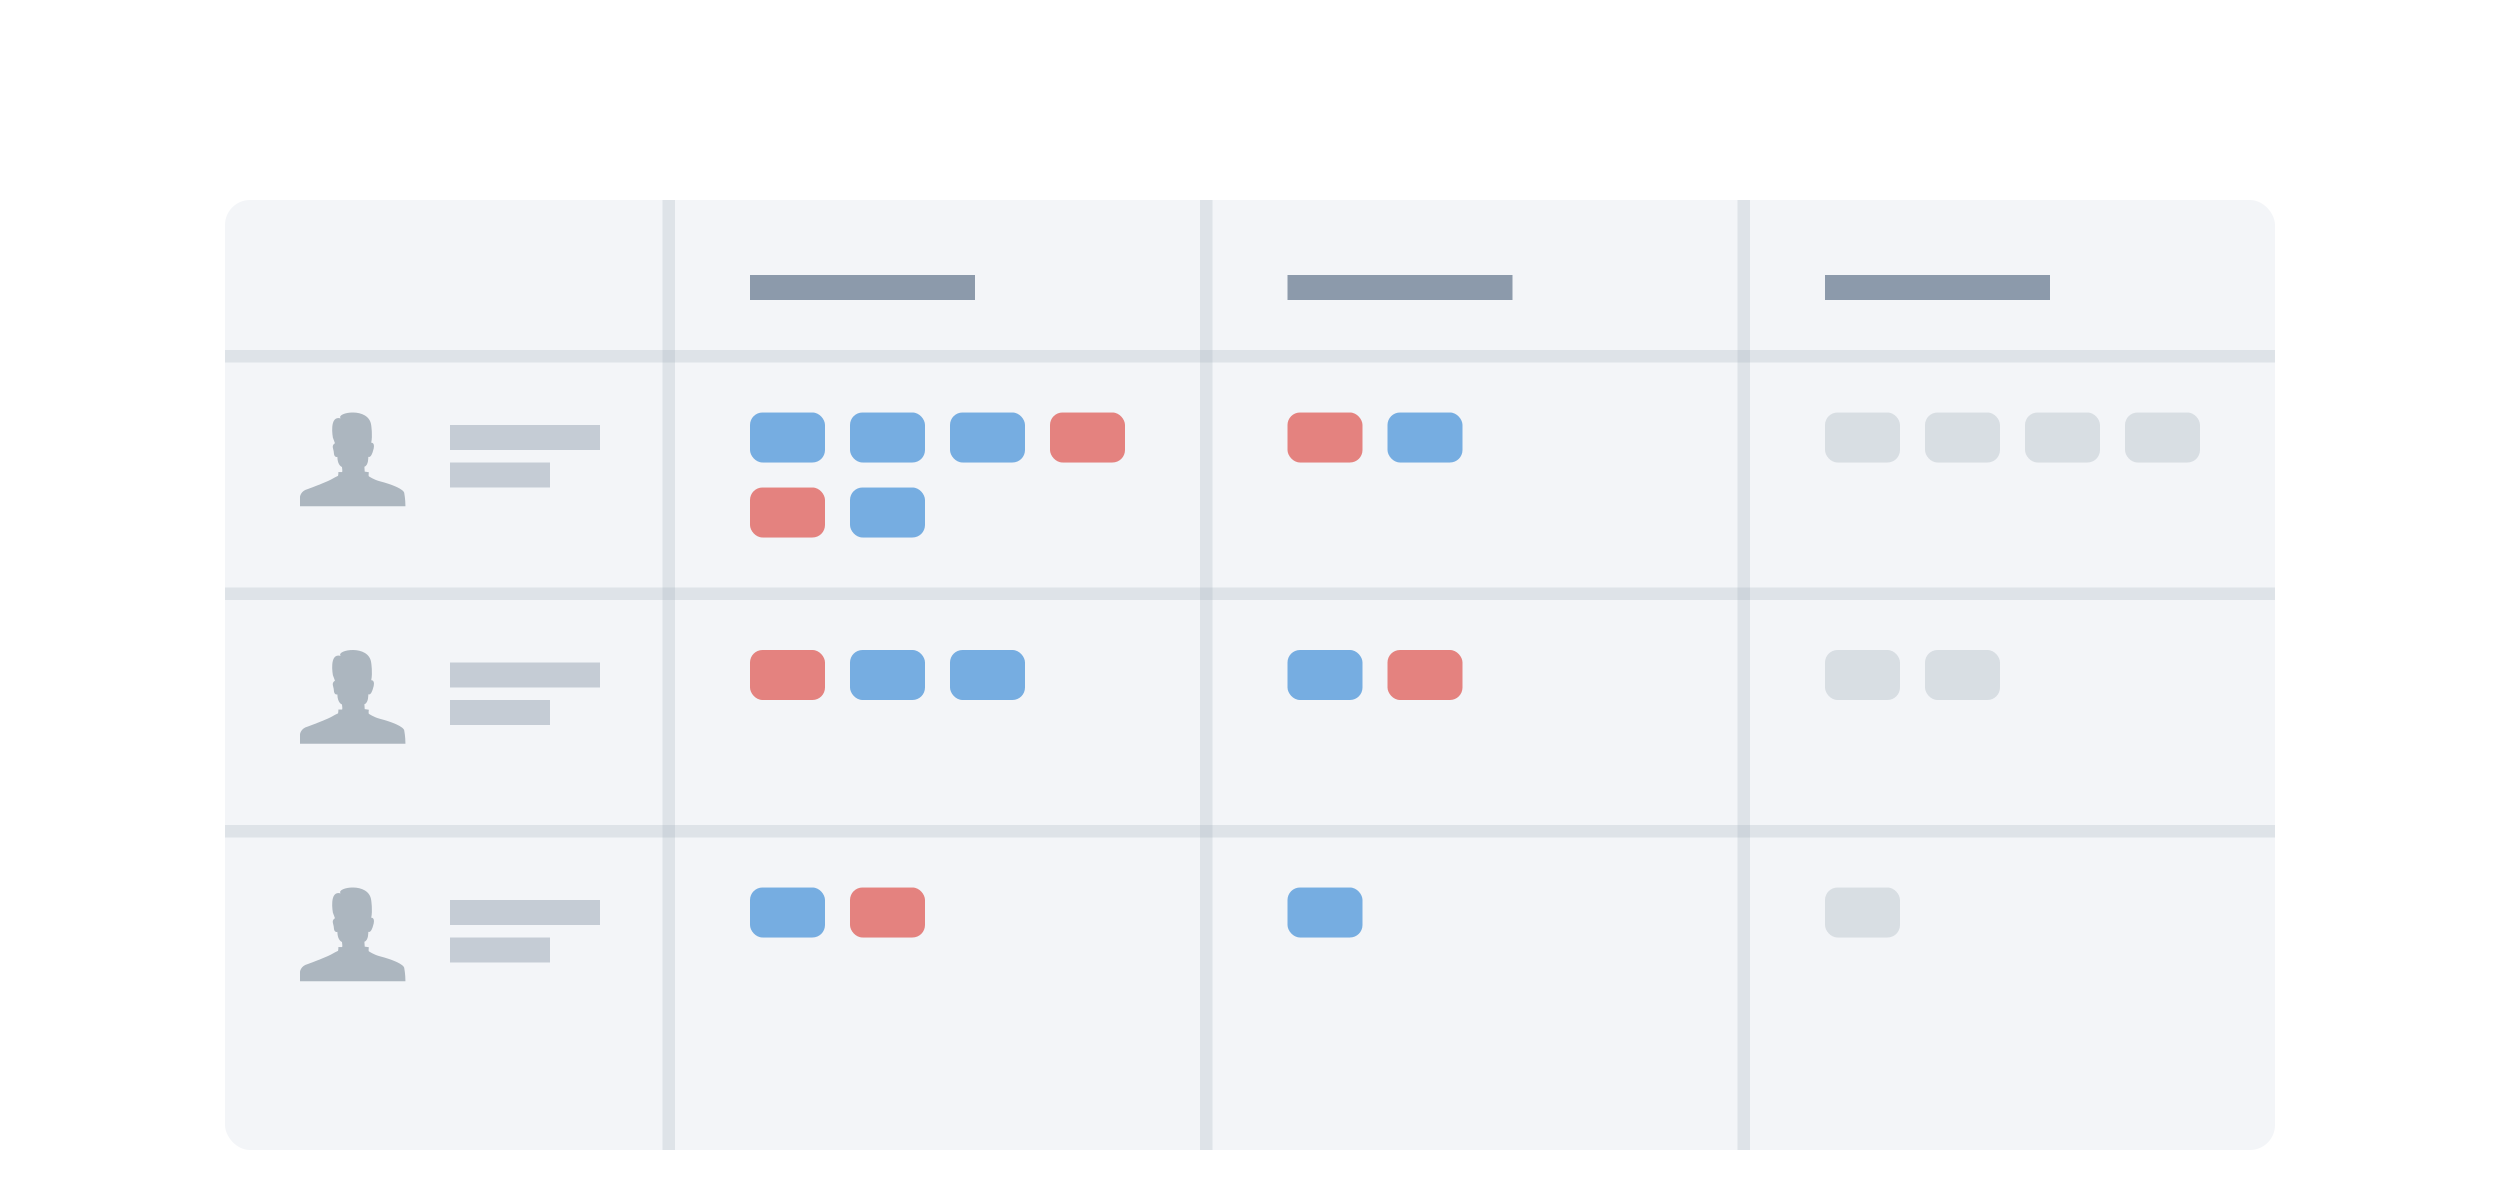 <?xml version="1.0" encoding="UTF-8" standalone="no"?>
<svg width="200px" height="96px" viewBox="0 0 200 96" version="1.1" xmlns="http://www.w3.org/2000/svg" xmlns:xlink="http://www.w3.org/1999/xlink" xmlns:sketch="http://www.bohemiancoding.com/sketch/ns">
    <!-- Generator: Sketch 3.4.2 (15855) - http://www.bohemiancoding.com/sketch -->
    <title>workByPerson</title>
    <desc>Created with Sketch.</desc>
    <defs>
        <filter x="-50%" y="-50%" width="200%" height="200%" filterUnits="objectBoundingBox" id="filter-1">
            <feOffset dx="0" dy="1" in="SourceAlpha" result="shadowOffsetOuter1"></feOffset>
            <feGaussianBlur stdDeviation="1" in="shadowOffsetOuter1" result="shadowBlurOuter1"></feGaussianBlur>
            <feColorMatrix values="0 0 0 0 0.631   0 0 0 0 0.655   0 0 0 0 0.702  0 0 0 0.7 0" in="shadowBlurOuter1" type="matrix" result="shadowMatrixOuter1"></feColorMatrix>
            <feMerge>
                <feMergeNode in="shadowMatrixOuter1"></feMergeNode>
                <feMergeNode in="SourceGraphic"></feMergeNode>
            </feMerge>
        </filter>
    </defs>
    <g id="Page-1" stroke="none" stroke-width="1" fill="none" fill-rule="evenodd" sketch:type="MSPage">
        <g id="Dashboards-Empty-5" sketch:type="MSArtboardGroup" transform="translate(-1208, -773)">
            <rect id="Input-2" fill="#FFFFFF" filter="url(#filter-1)" sketch:type="MSShapeGroup" x="1208" y="773" width="200" height="203"></rect>
            <rect id="Rectangle-907" fill="#F3F5F8" sketch:type="MSShapeGroup" x="1226" y="789" width="164" height="76" rx="2"></rect>
            <rect id="Rectangle-516" opacity="0.2" fill="#8F9CAC" sketch:type="MSShapeGroup" x="1261" y="789" width="1" height="76"></rect>
            <rect id="Rectangle-516" opacity="0.2" fill="#8F9CAC" sketch:type="MSShapeGroup" transform="translate(1308, 820.5) scale(-1, 1) translate(-1308, -820.5) " x="1226" y="820" width="164" height="1"></rect>
            <rect id="Rectangle-668" opacity="0.8" fill="#569BDA" sketch:type="MSShapeGroup" x="1268" y="806" width="6" height="4" rx="1"></rect>
            <rect id="Rectangle-516" opacity="0.2" fill="#8F9CAC" sketch:type="MSShapeGroup" x="1304" y="789" width="1" height="76"></rect>
            <rect id="Rectangle-516" opacity="0.2" fill="#8F9CAC" sketch:type="MSShapeGroup" x="1347" y="789" width="1" height="76"></rect>
            <rect id="Rectangle-516" opacity="0.2" fill="#8F9CAC" sketch:type="MSShapeGroup" transform="translate(1308, 801.5) scale(-1, 1) translate(-1308, -801.5) " x="1226" y="801" width="164" height="1"></rect>
            <rect id="Rectangle-598" opacity="0.8" fill="#728397" sketch:type="MSShapeGroup" x="1268" y="795" width="18" height="2"></rect>
            <rect id="Rectangle-668" opacity="0.8" fill="#569BDA" sketch:type="MSShapeGroup" x="1276" y="806" width="6" height="4" rx="1"></rect>
            <rect id="Rectangle-668" opacity="0.8" fill="#569BDA" sketch:type="MSShapeGroup" x="1284" y="806" width="6" height="4" rx="1"></rect>
            <rect id="Rectangle-668" opacity="0.8" fill="#E06661" sketch:type="MSShapeGroup" x="1268" y="812" width="6" height="4" rx="1"></rect>
            <rect id="Rectangle-668" opacity="0.8" fill="#569BDA" sketch:type="MSShapeGroup" x="1276" y="812" width="6" height="4" rx="1"></rect>
            <rect id="Rectangle-668" opacity="0.8" fill="#E06661" sketch:type="MSShapeGroup" x="1292" y="806" width="6" height="4" rx="1"></rect>
            <rect id="Rectangle-668" opacity="0.8" fill="#E06661" sketch:type="MSShapeGroup" x="1311" y="806" width="6" height="4" rx="1"></rect>
            <rect id="Rectangle-598" opacity="0.8" fill="#728397" sketch:type="MSShapeGroup" x="1311" y="795" width="18" height="2"></rect>
            <rect id="Rectangle-668" opacity="0.8" fill="#569BDA" sketch:type="MSShapeGroup" x="1319" y="806" width="6" height="4" rx="1"></rect>
            <rect id="Rectangle-668" opacity="0.6" fill="#C7CED6" sketch:type="MSShapeGroup" x="1354" y="806" width="6" height="4" rx="1"></rect>
            <rect id="Rectangle-598" opacity="0.8" fill="#728397" sketch:type="MSShapeGroup" x="1354" y="795" width="18" height="2"></rect>
            <rect id="Rectangle-598" opacity="0.8" fill="#B9C1CB" sketch:type="MSShapeGroup" x="1244" y="826" width="12" height="2"></rect>
            <rect id="Rectangle-516" opacity="0.2" fill="#8F9CAC" sketch:type="MSShapeGroup" transform="translate(1308, 839.5) scale(-1, 1) translate(-1308, -839.5) " x="1226" y="839" width="164" height="1"></rect>
            <rect id="Rectangle-668" opacity="0.8" fill="#E06661" sketch:type="MSShapeGroup" x="1268" y="825" width="6" height="4" rx="1"></rect>
            <rect id="Rectangle-668" opacity="0.8" fill="#569BDA" sketch:type="MSShapeGroup" x="1276" y="825" width="6" height="4" rx="1"></rect>
            <rect id="Rectangle-668" opacity="0.8" fill="#569BDA" sketch:type="MSShapeGroup" x="1284" y="825" width="6" height="4" rx="1"></rect>
            <rect id="Rectangle-668" opacity="0.8" fill="#569BDA" sketch:type="MSShapeGroup" x="1311" y="825" width="6" height="4" rx="1"></rect>
            <rect id="Rectangle-668" opacity="0.8" fill="#E06661" sketch:type="MSShapeGroup" x="1319" y="825" width="6" height="4" rx="1"></rect>
            <rect id="Rectangle-668" opacity="0.8" fill="#569BDA" sketch:type="MSShapeGroup" x="1268" y="844" width="6" height="4" rx="1"></rect>
            <rect id="Rectangle-668" opacity="0.8" fill="#E06661" sketch:type="MSShapeGroup" x="1276" y="844" width="6" height="4" rx="1"></rect>
            <rect id="Rectangle-668" opacity="0.8" fill="#569BDA" sketch:type="MSShapeGroup" x="1311" y="844" width="6" height="4" rx="1"></rect>
            <rect id="Rectangle-668" opacity="0.6" fill="#C7CED6" sketch:type="MSShapeGroup" x="1362" y="806" width="6" height="4" rx="1"></rect>
            <rect id="Rectangle-668" opacity="0.6" fill="#C7CED6" sketch:type="MSShapeGroup" x="1370" y="806" width="6" height="4" rx="1"></rect>
            <rect id="Rectangle-668" opacity="0.6" fill="#C7CED6" sketch:type="MSShapeGroup" x="1378" y="806" width="6" height="4" rx="1"></rect>
            <rect id="Rectangle-668" opacity="0.6" fill="#C7CED6" sketch:type="MSShapeGroup" x="1354" y="825" width="6" height="4" rx="1"></rect>
            <rect id="Rectangle-668" opacity="0.6" fill="#C7CED6" sketch:type="MSShapeGroup" x="1362" y="825" width="6" height="4" rx="1"></rect>
            <rect id="Rectangle-668" opacity="0.6" fill="#C7CED6" sketch:type="MSShapeGroup" x="1354" y="844" width="6" height="4" rx="1"></rect>
            <path d="M1232,832.5 L1232,831.74 C1232,831.74 1232.049,831.272 1232.612,831.128 C1232.612,831.128 1233.518,830.797 1234.227,830.487 C1234.594,830.328 1234.673,830.232 1235.043,830.068 C1235.043,830.068 1235.082,829.878 1235.068,829.765 L1235.357,829.765 C1235.357,829.765 1235.423,829.803 1235.357,829.356 C1235.357,829.356 1235.005,829.263 1234.988,828.553 C1234.988,828.553 1234.723,828.642 1234.707,828.211 C1234.696,827.918 1234.47,827.665 1234.795,827.455 L1234.63,827.008 C1234.63,827.008 1234.299,825.206 1235.25,825.47 C1234.849,824.99 1237.525,824.511 1237.698,826.032 C1237.698,826.032 1237.822,826.854 1237.698,827.416 C1237.698,827.416 1238.089,827.371 1237.827,828.121 C1237.827,828.121 1237.684,828.662 1237.464,828.541 C1237.464,828.541 1237.5,829.224 1237.152,829.34 C1237.152,829.34 1237.177,829.704 1237.177,829.729 L1237.507,829.779 C1237.507,829.779 1237.458,830.076 1237.516,830.109 C1237.516,830.109 1237.908,830.378 1238.376,830.499 C1239.277,830.73 1240.344,831.127 1240.344,831.474 C1240.344,831.474 1240.435,831.937 1240.435,832.499 L1232,832.499 L1232,832.499 L1232,832.5 L1232,832.5 Z" id="Shape" fill="#ACB6BF" sketch:type="MSShapeGroup"></path>
            <rect id="Rectangle-598" opacity="0.8" fill="#B9C1CB" sketch:type="MSShapeGroup" x="1244" y="829" width="8" height="2"></rect>
            <rect id="Rectangle-598" opacity="0.8" fill="#B9C1CB" sketch:type="MSShapeGroup" x="1244" y="807" width="12" height="2"></rect>
            <path d="M1232,813.5 L1232,812.74 C1232,812.74 1232.049,812.272 1232.612,812.128 C1232.612,812.128 1233.518,811.797 1234.227,811.487 C1234.594,811.328 1234.673,811.232 1235.043,811.068 C1235.043,811.068 1235.082,810.878 1235.068,810.765 L1235.357,810.765 C1235.357,810.765 1235.423,810.803 1235.357,810.356 C1235.357,810.356 1235.005,810.263 1234.988,809.553 C1234.988,809.553 1234.723,809.642 1234.707,809.211 C1234.696,808.918 1234.47,808.665 1234.795,808.455 L1234.63,808.008 C1234.63,808.008 1234.299,806.206 1235.25,806.47 C1234.849,805.99 1237.525,805.511 1237.698,807.032 C1237.698,807.032 1237.822,807.854 1237.698,808.416 C1237.698,808.416 1238.089,808.371 1237.827,809.121 C1237.827,809.121 1237.684,809.662 1237.464,809.541 C1237.464,809.541 1237.5,810.224 1237.152,810.34 C1237.152,810.34 1237.177,810.704 1237.177,810.729 L1237.507,810.779 C1237.507,810.779 1237.458,811.076 1237.516,811.109 C1237.516,811.109 1237.908,811.378 1238.376,811.499 C1239.277,811.73 1240.344,812.127 1240.344,812.474 C1240.344,812.474 1240.435,812.937 1240.435,813.499 L1232,813.499 L1232,813.499 L1232,813.5 L1232,813.5 Z" id="Shape" fill="#ACB6BF" sketch:type="MSShapeGroup"></path>
            <rect id="Rectangle-598" opacity="0.8" fill="#B9C1CB" sketch:type="MSShapeGroup" x="1244" y="810" width="8" height="2"></rect>
            <rect id="Rectangle-598" opacity="0.8" fill="#B9C1CB" sketch:type="MSShapeGroup" x="1244" y="845" width="12" height="2"></rect>
            <path d="M1232,851.5 L1232,850.74 C1232,850.74 1232.049,850.272 1232.612,850.128 C1232.612,850.128 1233.518,849.797 1234.227,849.487 C1234.594,849.328 1234.673,849.232 1235.043,849.068 C1235.043,849.068 1235.082,848.878 1235.068,848.765 L1235.357,848.765 C1235.357,848.765 1235.423,848.803 1235.357,848.356 C1235.357,848.356 1235.005,848.263 1234.988,847.553 C1234.988,847.553 1234.723,847.642 1234.707,847.211 C1234.696,846.918 1234.47,846.665 1234.795,846.455 L1234.63,846.008 C1234.63,846.008 1234.299,844.206 1235.25,844.47 C1234.849,843.99 1237.525,843.511 1237.698,845.032 C1237.698,845.032 1237.822,845.854 1237.698,846.416 C1237.698,846.416 1238.089,846.371 1237.827,847.121 C1237.827,847.121 1237.684,847.662 1237.464,847.541 C1237.464,847.541 1237.5,848.224 1237.152,848.34 C1237.152,848.34 1237.177,848.704 1237.177,848.729 L1237.507,848.779 C1237.507,848.779 1237.458,849.076 1237.516,849.109 C1237.516,849.109 1237.908,849.378 1238.376,849.499 C1239.277,849.73 1240.344,850.127 1240.344,850.474 C1240.344,850.474 1240.435,850.937 1240.435,851.499 L1232,851.499 L1232,851.499 L1232,851.5 L1232,851.5 Z" id="Shape" fill="#ACB6BF" sketch:type="MSShapeGroup"></path>
            <rect id="Rectangle-598" opacity="0.8" fill="#B9C1CB" sketch:type="MSShapeGroup" x="1244" y="848" width="8" height="2"></rect>
        </g>
    </g>
</svg>